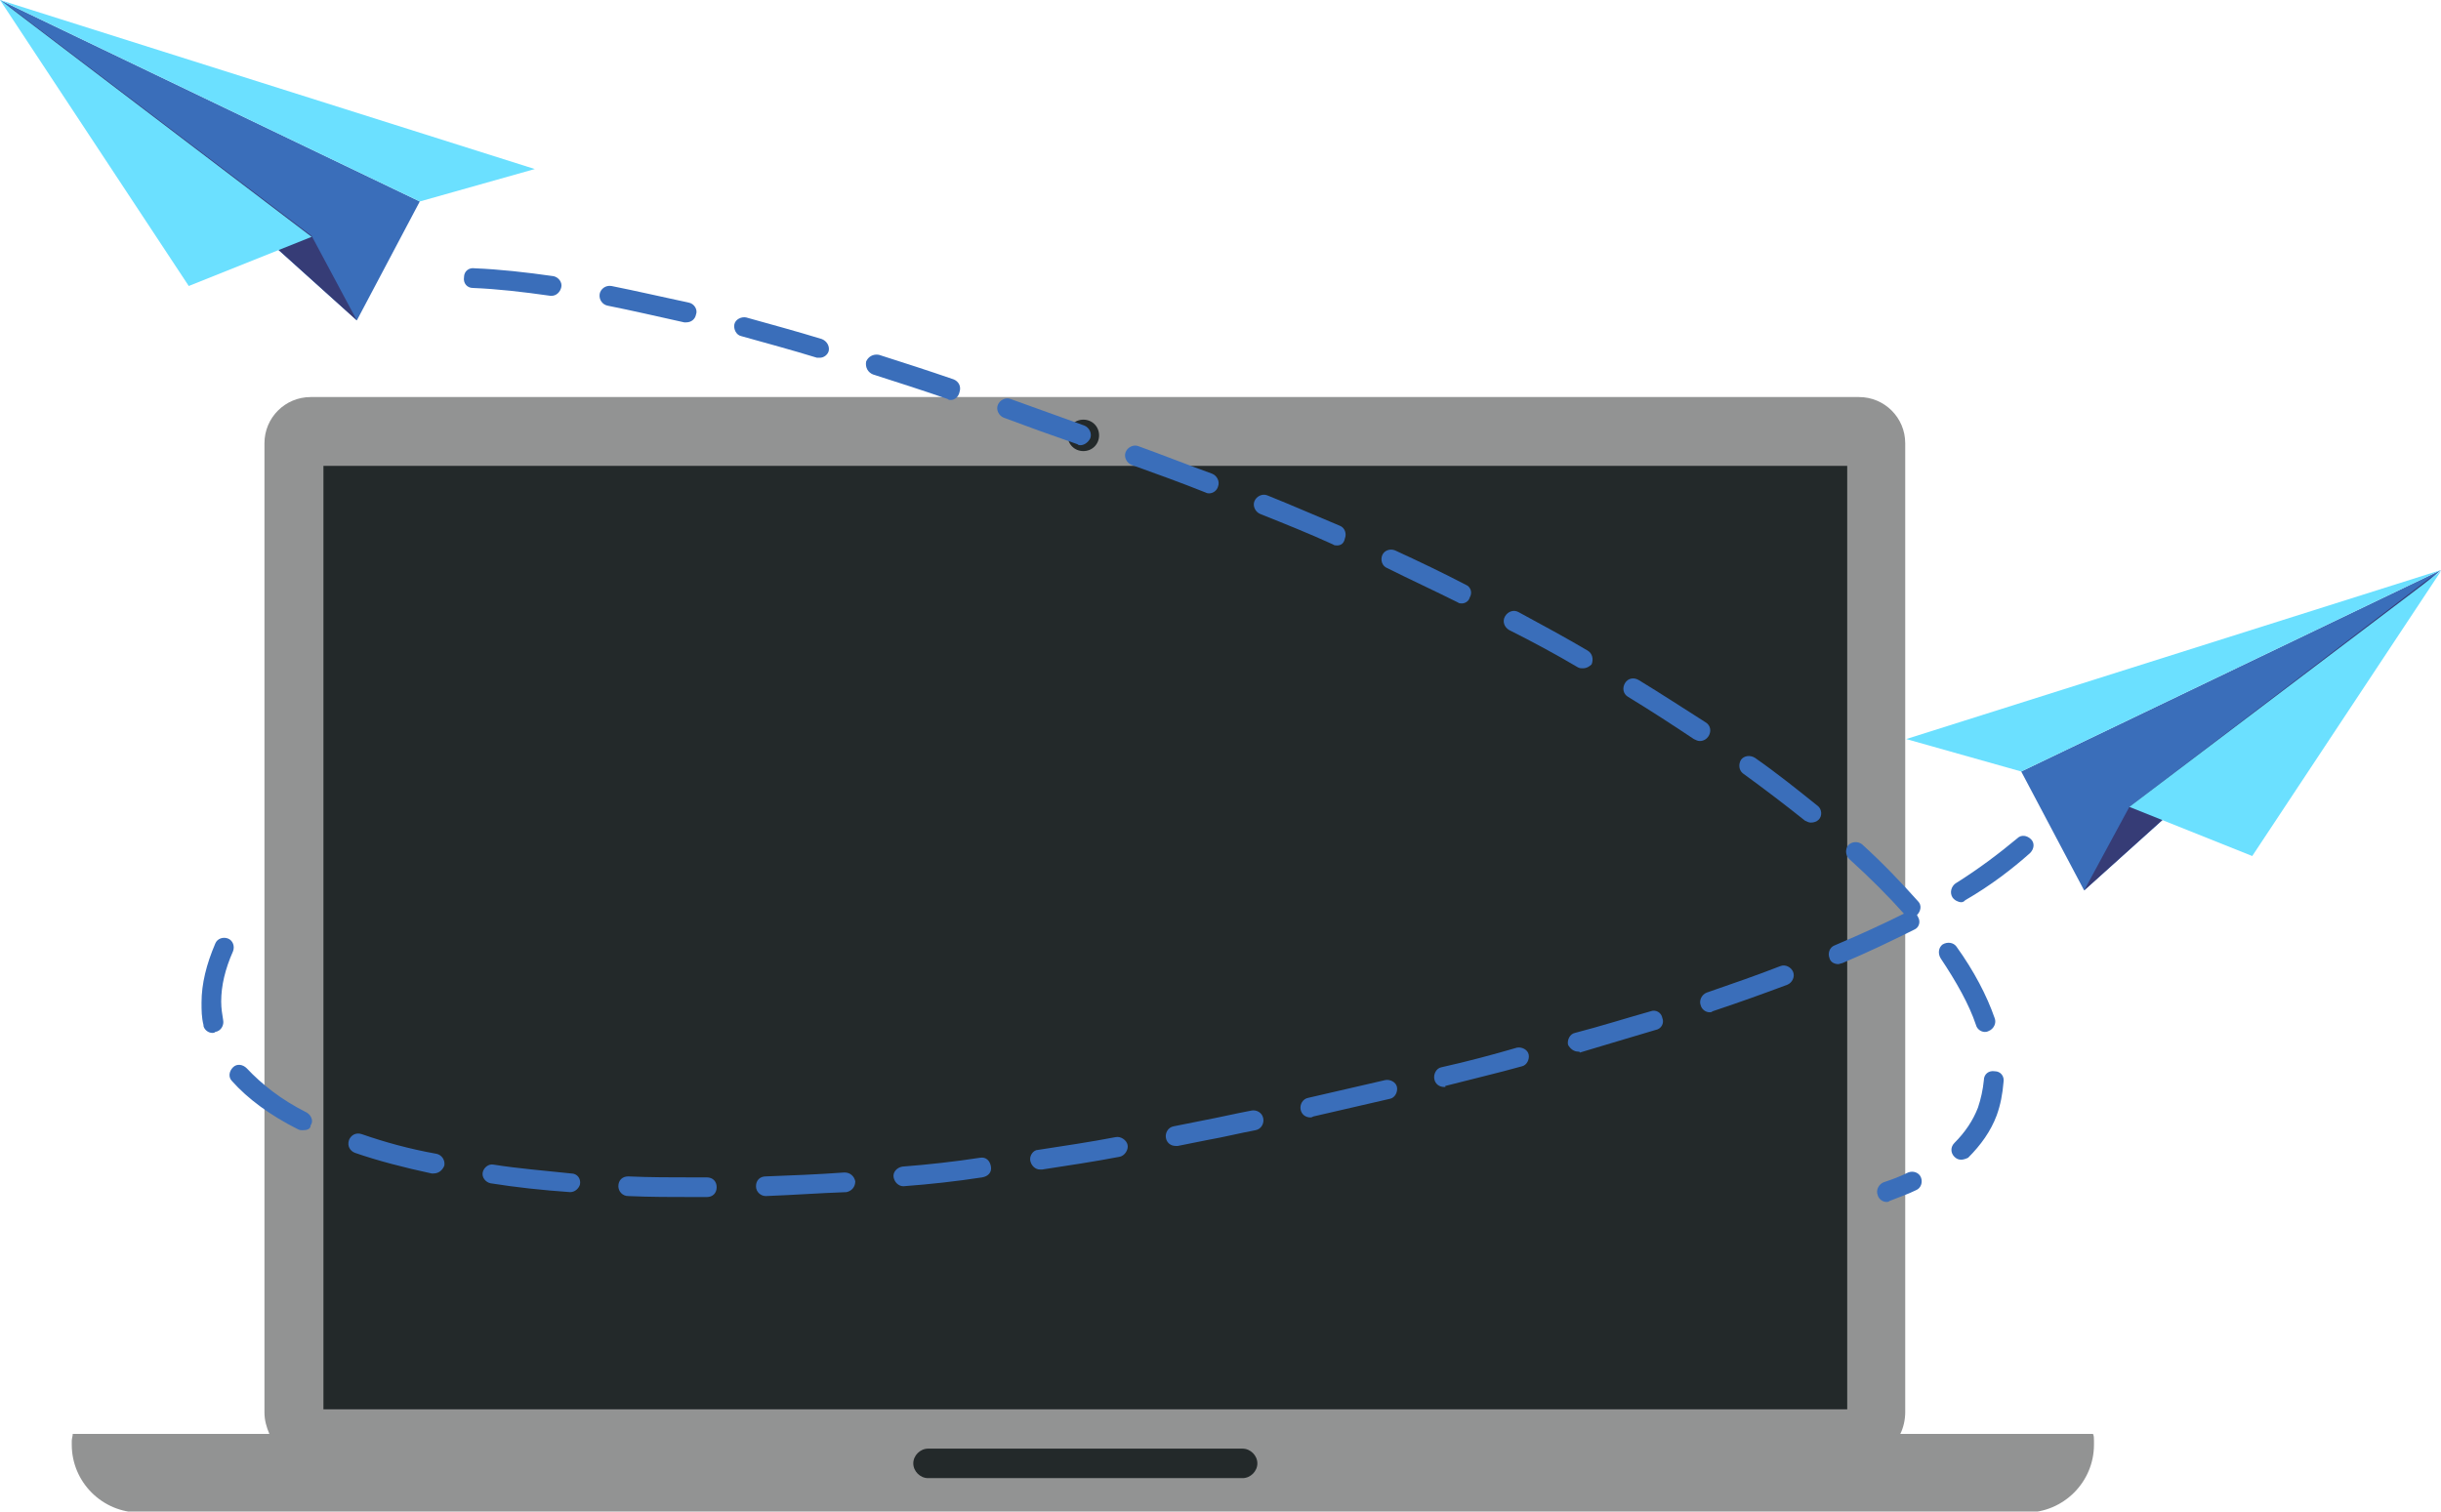 <?xml version="1.0" encoding="utf-8"?>
<!-- Generator: Adobe Illustrator 22.0.1, SVG Export Plug-In . SVG Version: 6.00 Build 0)  -->
<svg version="1.1" id="Objects" xmlns="http://www.w3.org/2000/svg" xmlns:xlink="http://www.w3.org/1999/xlink" x="0px" y="0px" width="248.3" height="153.8"
	 viewBox="0 0 248.3 153.8" style="enable-background:new 0 0 248.3 153.8;" xml:space="preserve">
<style type="text/css">
	.st0{fill:#FFFFFF;}
	.st1{display:none;fill:none;}
	.st2{fill:#929393;}
	.st3{fill:#23292A;}
	.st4{fill:#3A6EBA;}
	.st5{fill:#363C76;}
	.st6{fill:#6BE0FF;}
</style>
<symbol  id="New_Symbol" viewBox="-8 -16 16 31.6">
	<g>
		<path class="st0" d="M4.3,11.8C4.3,9.7,2.6,8,0.5,8c-2.1,0-3.8,1.7-3.8,3.8c0,2.1,1.7,3.8,3.8,3.8C2.6,15.6,4.3,13.9,4.3,11.8z"/>
	</g>
	<path class="st0" d="M3.8,7C3.7,7,3.4,7,3.4,7H-4l0,0c-2.1,0-4-2-4-4.1V-6h3v8.9C-5,3.5-5,4-4,4.2v-11l0,0V-16h3v10h3v-10h2v6.4
		l0,0V4.2C5,4,5,3.5,5,2.9V-6h3v8.9C8,5.2,6.2,7,3.8,7z"/>
	<rect x="-8" y="-16" class="st1" width="16" height="31"/>
</symbol>
<path class="st2" d="M212.9,145.9h-19.6c0.3-0.6,0.5-1.4,0.5-2.2V45.1c0-2.6-2.1-4.7-4.7-4.7H31.6c-2.6,0-4.7,2.1-4.7,4.7v98.6
	c0,0.8,0.2,1.5,0.5,2.2h-20c0,0.2-0.1,0.5-0.1,0.7v0.4c0,3.8,3.1,6.9,6.9,6.9h191.9c3.8,0,6.9-3.1,6.9-6.9v-0.4
	C213,146.3,213,146.1,212.9,145.9z"/>
<path class="st3" d="M32.9,143.4v-96h155v96H32.9z M127.9,148.9c0-0.8-0.7-1.5-1.5-1.5h-32c-0.8,0-1.5,0.7-1.5,1.5l0,0
	c0,0.8,0.7,1.5,1.5,1.5h32C127.2,150.4,127.9,149.7,127.9,148.9L127.9,148.9z M110.2,42.7c-0.9,0-1.6,0.7-1.6,1.6
	c0,0.9,0.7,1.6,1.6,1.6c0.9,0,1.6-0.7,1.6-1.6C111.8,43.4,111.1,42.7,110.2,42.7z"/>
<path class="st4" d="M70.7,121.8c-2.3,0-4.6,0-6.8-0.1c-0.6,0-1-0.5-1-1c0-0.6,0.4-1,1-1c2.2,0.1,4.4,0.1,6.7,0.1l1.3,0
	c0.6,0,1,0.4,1,1c0,0.6-0.4,1-1,1L70.7,121.8z M77.9,121.7c-0.5,0-1-0.4-1-1c0-0.6,0.4-1,1-1c2.6-0.1,5.3-0.2,8-0.4
	c0.6,0,1,0.4,1.1,0.9c0,0.6-0.4,1-0.9,1.1C83.3,121.4,80.6,121.6,77.9,121.7C78,121.7,78,121.7,77.9,121.7z M58,121.3
	C57.9,121.3,57.9,121.3,58,121.3c-2.9-0.2-5.6-0.5-8.1-0.9c-0.5-0.1-0.9-0.6-0.8-1.1c0.1-0.5,0.6-0.9,1.1-0.8
	c2.5,0.4,5.1,0.6,7.9,0.9c0.6,0,1,0.5,0.9,1.1C58.9,120.9,58.5,121.3,58,121.3z M91.9,120.7c-0.5,0-0.9-0.4-1-0.9
	c-0.1-0.5,0.3-1,0.9-1.1c2.6-0.2,5.3-0.5,7.9-0.9c0.6-0.1,1,0.3,1.1,0.9s-0.3,1-0.9,1.1C97.3,120.2,94.6,120.5,91.9,120.7
	C92,120.7,91.9,120.7,91.9,120.7z M44.1,119.4c-0.1,0-0.1,0-0.2,0c-2.8-0.6-5.5-1.3-7.8-2.1c-0.5-0.2-0.8-0.7-0.6-1.3
	c0.2-0.5,0.7-0.8,1.3-0.6c2.3,0.8,4.8,1.5,7.6,2c0.5,0.1,0.9,0.6,0.8,1.2C45,119.1,44.6,119.4,44.1,119.4z M105.8,119
	c-0.5,0-0.9-0.4-1-0.9c-0.1-0.5,0.3-1.1,0.8-1.1c2.6-0.4,5.3-0.8,7.9-1.3c0.5-0.1,1.1,0.3,1.2,0.8c0.1,0.5-0.3,1.1-0.8,1.2
	c-2.6,0.5-5.3,0.9-7.9,1.3C105.9,119,105.9,119,105.8,119z M119.6,116.6c-0.5,0-0.9-0.3-1-0.8c-0.1-0.5,0.2-1.1,0.8-1.2
	c1-0.2,2-0.4,3-0.6c1.6-0.3,3.3-0.7,4.9-1c0.5-0.1,1.1,0.2,1.2,0.8c0.1,0.5-0.2,1.1-0.8,1.2c-1.6,0.3-3.2,0.7-4.9,1
	c-1,0.2-2,0.4-3,0.6C119.7,116.6,119.7,116.6,119.6,116.6z M30.8,115c-0.2,0-0.3,0-0.5-0.1c-2.8-1.4-5.1-3.1-6.7-4.9
	c-0.4-0.4-0.3-1,0.1-1.4c0.4-0.4,1-0.3,1.4,0.1c1.5,1.6,3.5,3.2,6.1,4.5c0.5,0.3,0.7,0.9,0.4,1.3C31.6,114.9,31.2,115,30.8,115z
	 M133.3,113.7c-0.5,0-0.9-0.3-1-0.8c-0.1-0.5,0.2-1.1,0.8-1.2c2.6-0.6,5.2-1.2,7.8-1.8c0.5-0.1,1.1,0.2,1.2,0.7
	c0.1,0.5-0.2,1.1-0.7,1.2c-2.6,0.6-5.2,1.2-7.8,1.8C133.4,113.7,133.4,113.7,133.3,113.7z M146.9,110.6c-0.5,0-0.9-0.3-1-0.8
	c-0.1-0.5,0.2-1.1,0.7-1.2c2.7-0.6,5.3-1.3,7.7-2c0.5-0.1,1.1,0.2,1.2,0.7s-0.2,1.1-0.7,1.2c-2.5,0.7-5.1,1.3-7.8,2
	C147.1,110.6,147,110.6,146.9,110.6z M160.5,107c-0.4,0-0.8-0.3-1-0.7c-0.1-0.5,0.2-1.1,0.7-1.2c2.7-0.7,5.2-1.5,7.7-2.2
	c0.5-0.2,1.1,0.1,1.2,0.7c0.2,0.5-0.1,1.1-0.7,1.2c-2.4,0.7-5,1.5-7.7,2.3C160.7,107,160.6,107,160.5,107z M21.6,105.1
	c-0.4,0-0.8-0.3-0.9-0.7l0-0.1c-0.2-0.8-0.2-1.5-0.2-2.3c0-1.9,0.5-3.9,1.4-6c0.2-0.5,0.8-0.7,1.3-0.5c0.5,0.2,0.7,0.8,0.5,1.3
	c-0.8,1.8-1.2,3.5-1.2,5.1c0,0.7,0.1,1.3,0.2,1.9c0.1,0.5-0.2,1.1-0.8,1.2C21.8,105.1,21.7,105.1,21.6,105.1z M173.9,103
	c-0.4,0-0.8-0.3-0.9-0.7c-0.2-0.5,0.1-1.1,0.6-1.3c2.6-0.9,5.2-1.8,7.5-2.7c0.5-0.2,1.1,0.1,1.3,0.6s-0.1,1.1-0.6,1.3
	c-2.4,0.9-4.9,1.8-7.6,2.7C174.1,103,174,103,173.9,103z M187,98.1c-0.4,0-0.8-0.2-0.9-0.6c-0.2-0.5,0-1.1,0.5-1.3
	c2.6-1.1,5-2.2,7.2-3.3c0.5-0.3,1.1-0.1,1.3,0.4c0.3,0.5,0.1,1.1-0.4,1.3c-2.2,1.1-4.7,2.3-7.3,3.4C187.3,98,187.1,98.1,187,98.1z
	 M199.5,91.8c-0.3,0-0.7-0.2-0.9-0.5c-0.3-0.5-0.1-1.1,0.3-1.4c2.4-1.5,4.5-3.1,6.3-4.6c0.4-0.4,1-0.3,1.4,0.1
	c0.4,0.4,0.3,1-0.1,1.4c-1.8,1.6-4,3.3-6.6,4.8C199.8,91.7,199.7,91.8,199.5,91.8z M191.9,122.3c-0.4,0-0.8-0.3-0.9-0.7
	c-0.2-0.5,0.1-1.1,0.6-1.3c0.9-0.3,1.7-0.6,2.5-1c0.5-0.2,1.1,0,1.3,0.5c0.2,0.5,0,1.1-0.5,1.3c-0.8,0.4-1.7,0.7-2.7,1.1
	C192.1,122.3,192,122.3,191.9,122.3z M199.5,118c-0.3,0-0.5-0.1-0.7-0.3c-0.4-0.4-0.4-1,0-1.4c1.1-1.1,1.9-2.3,2.4-3.6
	c0.3-0.9,0.5-1.8,0.6-2.8c0-0.6,0.5-1,1.1-0.9c0.6,0,1,0.5,0.9,1.1c-0.1,1.2-0.3,2.3-0.7,3.4c-0.6,1.6-1.6,3-2.9,4.3
	C200,117.9,199.7,118,199.5,118z M201.9,105c-0.4,0-0.8-0.3-0.9-0.7c-0.7-2.1-2-4.4-3.6-6.8c-0.3-0.5-0.2-1.1,0.2-1.4
	c0.5-0.3,1.1-0.2,1.4,0.2c1.8,2.5,3.1,5,3.9,7.3c0.2,0.5-0.1,1.1-0.6,1.3C202.1,105,202,105,201.9,105z M194.4,93.3
	c-0.3,0-0.5-0.1-0.7-0.3c-1.6-1.8-3.5-3.7-5.6-5.6c-0.4-0.4-0.4-1-0.1-1.4c0.4-0.4,1-0.4,1.4-0.1c2.1,1.9,4,3.9,5.7,5.8
	c0.4,0.4,0.3,1-0.1,1.4C194.9,93.2,194.6,93.3,194.4,93.3z M184.2,83.7c-0.2,0-0.4-0.1-0.6-0.2c-2-1.6-4.1-3.2-6.3-4.8
	c-0.4-0.3-0.5-0.9-0.2-1.4c0.3-0.4,0.9-0.5,1.4-0.2c2.3,1.6,4.4,3.3,6.4,4.9c0.4,0.3,0.5,1,0.1,1.4
	C184.8,83.6,184.5,83.7,184.2,83.7z M172.9,75.4c-0.2,0-0.4-0.1-0.6-0.2c-2.1-1.4-4.4-2.9-6.7-4.3c-0.5-0.3-0.6-0.9-0.3-1.4
	s0.9-0.6,1.4-0.3c2.3,1.4,4.6,2.9,6.8,4.3c0.5,0.3,0.6,0.9,0.3,1.4C173.6,75.2,173.3,75.4,172.9,75.4z M161,68c-0.2,0-0.3,0-0.5-0.1
	c-2.2-1.3-4.6-2.6-7-3.8c-0.5-0.3-0.7-0.9-0.4-1.4c0.3-0.5,0.9-0.7,1.4-0.4c2.4,1.3,4.8,2.6,7,3.9c0.5,0.3,0.6,0.9,0.4,1.4
	C161.7,67.8,161.4,68,161,68z M148.7,61.4c-0.1,0-0.3,0-0.4-0.1c-2.4-1.2-4.8-2.3-7.2-3.5c-0.5-0.2-0.7-0.8-0.5-1.3
	c0.2-0.5,0.8-0.7,1.3-0.5c2.4,1.1,4.9,2.3,7.2,3.5c0.5,0.2,0.7,0.8,0.4,1.3C149.4,61.2,149,61.4,148.7,61.4z M136,55.5
	c-0.1,0-0.3,0-0.4-0.1c-2.4-1.1-4.9-2.1-7.4-3.1c-0.5-0.2-0.8-0.8-0.6-1.3c0.2-0.5,0.8-0.8,1.3-0.6c2.5,1,5,2.1,7.4,3.1
	c0.5,0.2,0.7,0.8,0.5,1.3C136.7,55.3,136.4,55.5,136,55.5z M123,50.2c-0.1,0-0.2,0-0.4-0.1c-2.5-1-5-1.9-7.5-2.8
	c-0.5-0.2-0.8-0.8-0.6-1.3c0.2-0.5,0.8-0.8,1.3-0.6c2.5,0.9,5,1.9,7.5,2.8c0.5,0.2,0.8,0.8,0.6,1.3C123.8,49.9,123.4,50.2,123,50.2z
	 M109.9,45.3c-0.1,0-0.2,0-0.3-0.1c-2.6-0.9-5.1-1.8-7.5-2.7c-0.5-0.2-0.8-0.8-0.6-1.3s0.8-0.8,1.3-0.6c2.5,0.9,5,1.8,7.5,2.7
	c0.5,0.2,0.8,0.8,0.6,1.3C110.7,45,110.3,45.3,109.9,45.3z M96.7,40.7c-0.1,0-0.2,0-0.3-0.1c-2.6-0.9-5.1-1.7-7.6-2.5
	c-0.5-0.2-0.8-0.7-0.7-1.3c0.2-0.5,0.7-0.8,1.3-0.7c2.5,0.8,5,1.6,7.6,2.5c0.5,0.2,0.8,0.7,0.6,1.3C97.5,40.4,97.1,40.7,96.7,40.7z
	 M83.4,36.4c-0.1,0-0.2,0-0.3,0c-2.6-0.8-5.2-1.5-7.7-2.2c-0.5-0.1-0.8-0.7-0.7-1.2c0.1-0.5,0.7-0.8,1.2-0.7
	c2.5,0.7,5.1,1.4,7.7,2.2c0.5,0.2,0.8,0.7,0.7,1.2C84.2,36.1,83.8,36.4,83.4,36.4z M69.8,32.8c-0.1,0-0.2,0-0.2,0
	c-2.7-0.6-5.3-1.2-7.8-1.7c-0.5-0.1-0.9-0.6-0.8-1.2c0.1-0.5,0.6-0.9,1.2-0.8c2.5,0.5,5.1,1.1,7.9,1.7c0.5,0.1,0.9,0.7,0.7,1.2
	C70.7,32.5,70.3,32.8,69.8,32.8z M56.1,30.1c0,0-0.1,0-0.1,0c-2.8-0.4-5.4-0.7-7.9-0.8c-0.6,0-1-0.5-0.9-1.1c0-0.6,0.5-1,1.1-0.9
	c2.5,0.1,5.2,0.4,8,0.8c0.5,0.1,0.9,0.6,0.8,1.1C57,29.7,56.6,30.1,56.1,30.1z M248.3,58l-42.7,20.5l6.4,12.1L248.3,58z M36.3,32.6
	l6.4-12.1L0,0L36.3,32.6z"/>
<path class="st5" d="M247.7,58.4L212,90.6l4.6-8.5L247.7,58.4z M0.6,0.4l35.7,32.2L31.7,24L0.6,0.4z"/>
<path class="st6" d="M229.1,87.1l-12.5-5l31.7-24L229.1,87.1z M248.3,58l-54.4,17.2l11.7,3.3L248.3,58z M19.2,29.1l12.5-5L0,0
	L19.2,29.1z M42.7,20.5l11.7-3.3L0,0L42.7,20.5z"/>
</svg>
